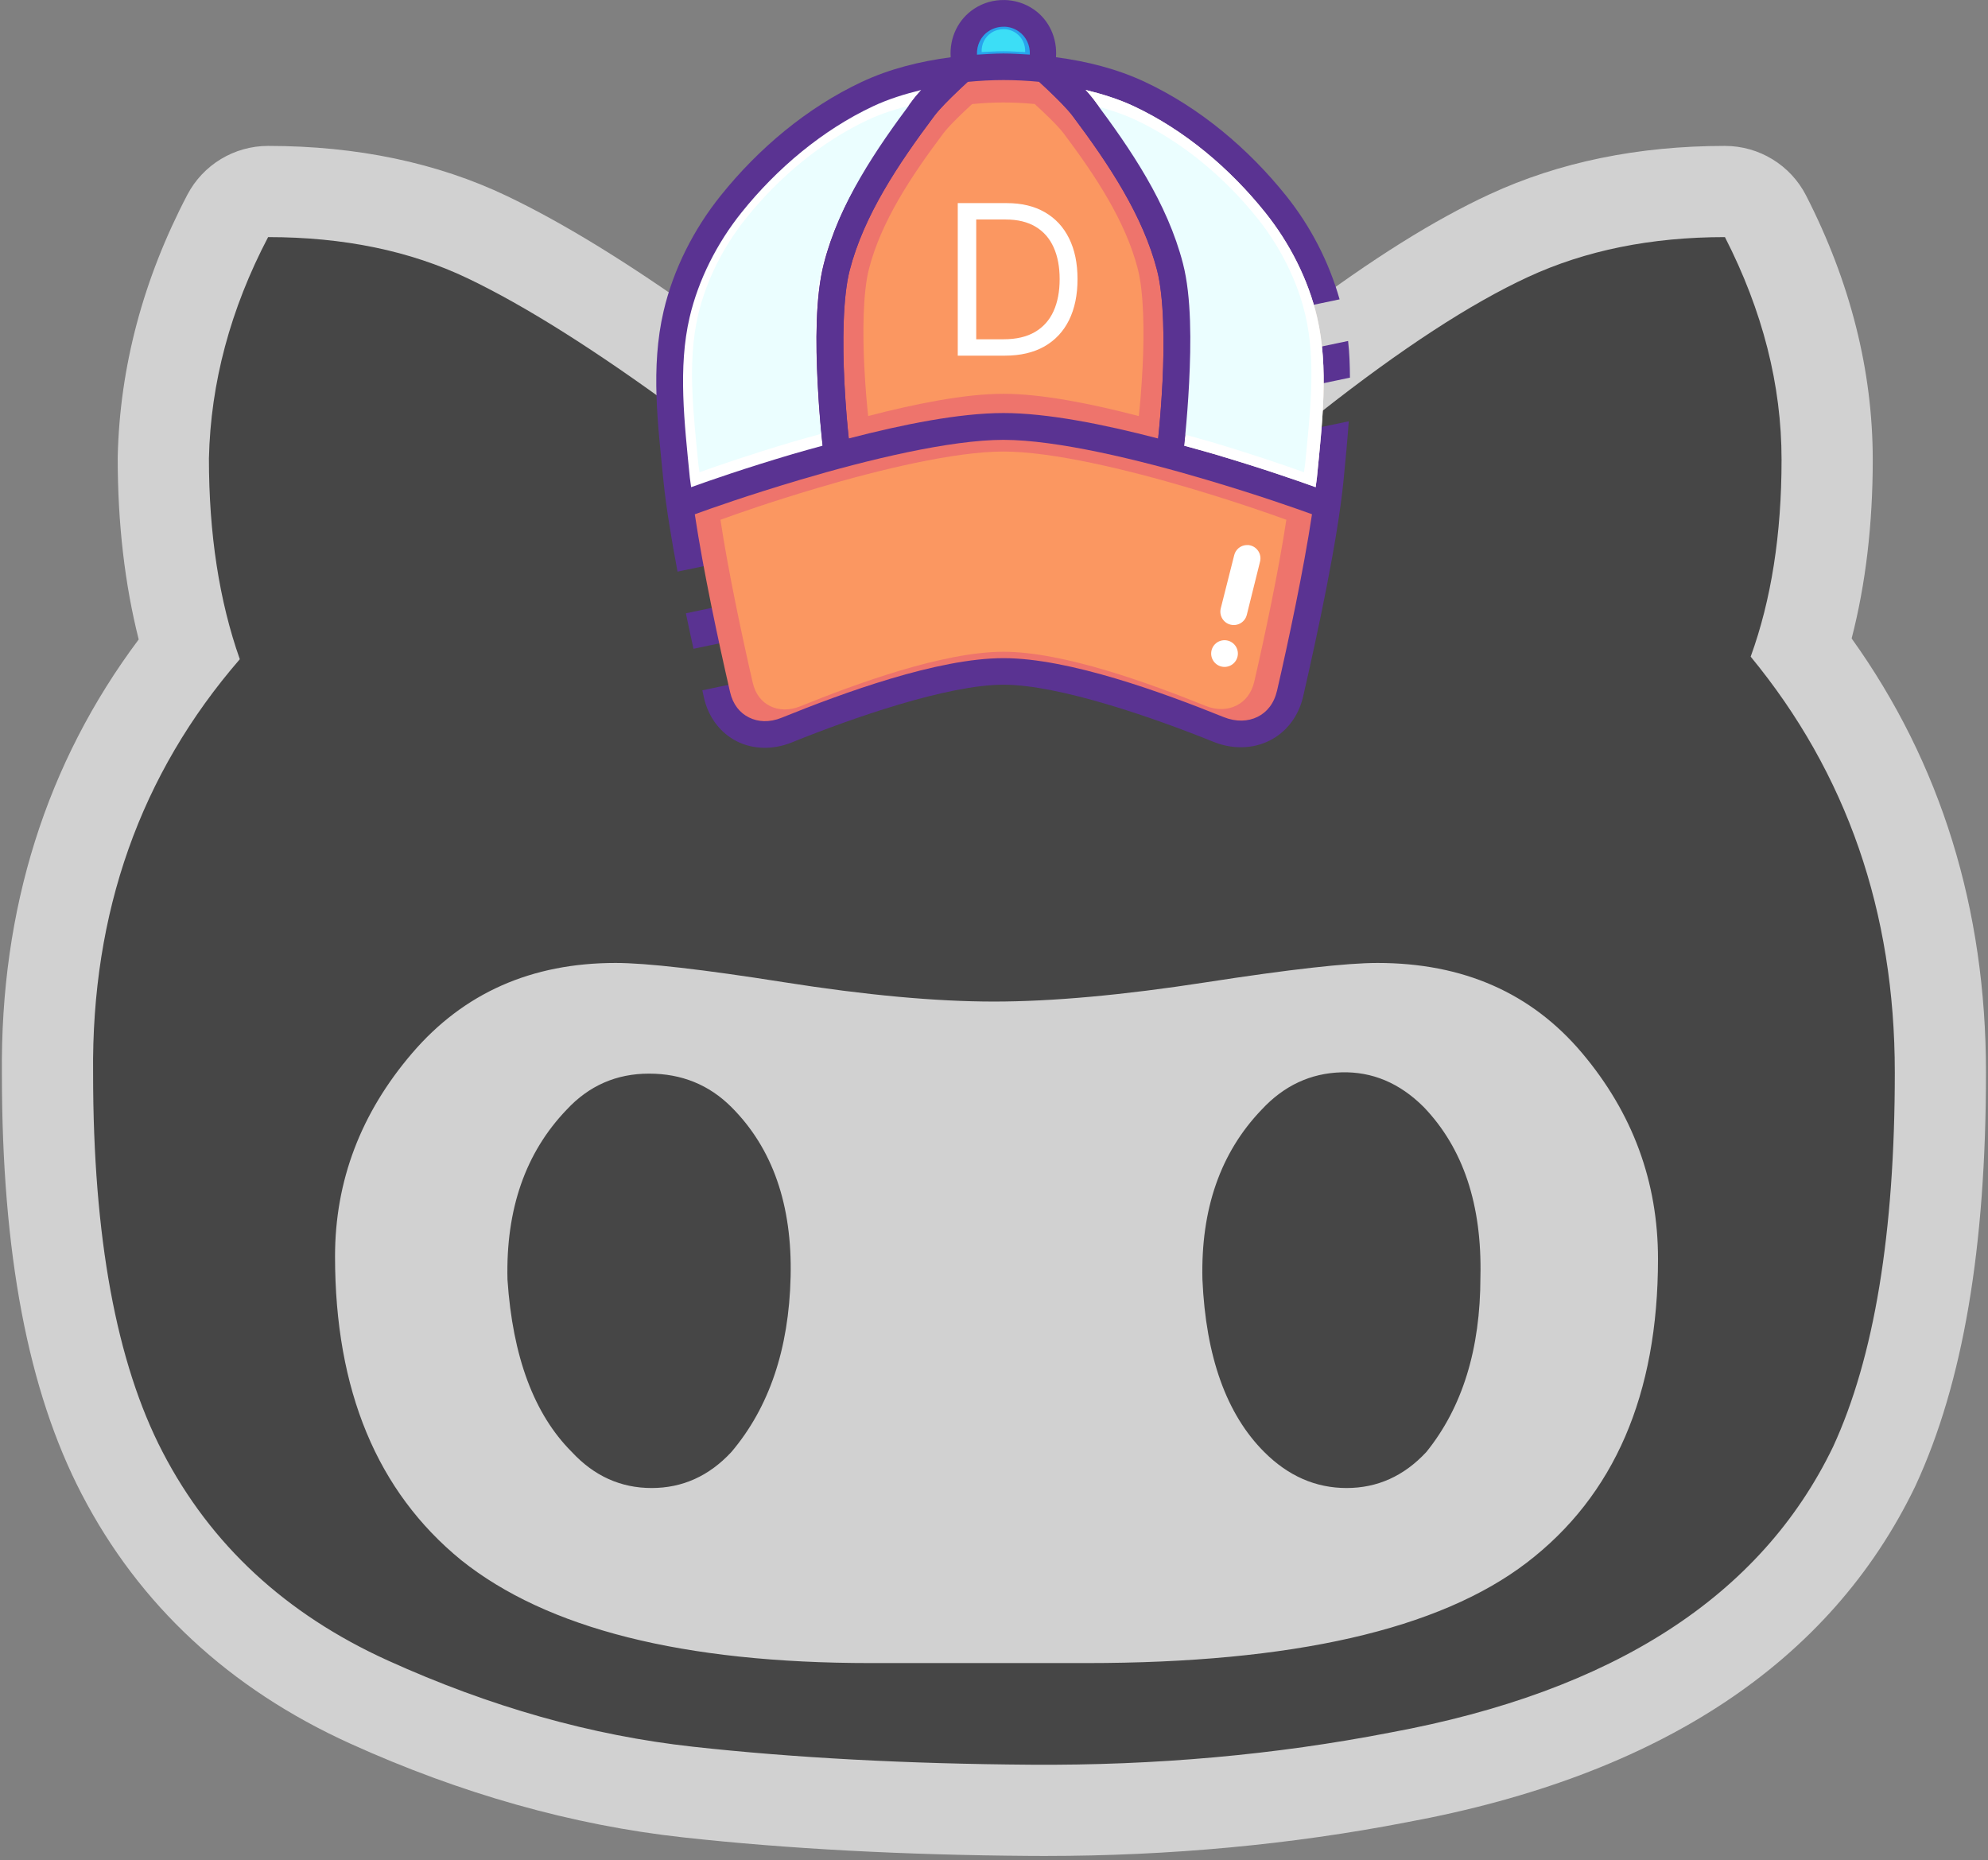 <svg width="218" height="204" viewBox="0 0 218 204" fill="none" xmlns="http://www.w3.org/2000/svg">
<rect x="0" y="0" width="218" height="204" fill="#808080" stroke="none"/>
<path d="M203.047 70.011C204.585 64.069 205.362 57.502 205.362 50.414C205.362 40.671 202.904 30.925 198.055 21.446C196.345 18.103 192.907 16 189.152 16C179.637 16 170.96 17.783 163.361 21.299C157.275 24.115 150.45 28.385 142.59 34.302C132.691 31.986 122.435 30.813 112.029 30.813L110.886 30.818C99.951 30.906 88.512 32.14 76.822 34.489C68.614 28.651 61.637 24.384 55.583 21.492C47.954 17.848 39.145 16 29.4 16C25.68 16 22.268 18.065 20.542 21.36C15.701 30.602 13.134 40.254 12.911 50.047C12.91 50.123 12.909 50.198 12.909 50.274C12.909 57.417 13.682 64.067 15.21 70.118C5.069 83.668 0.026 99.676 0.208 117.783C0.213 137.444 3.074 152.505 8.95 163.823C15.25 175.975 25.156 185.183 38.392 191.19C50.499 196.683 62.774 200.145 74.875 201.477C86.262 202.733 99.094 203.417 113.017 203.513C113.544 203.516 114.07 203.518 114.595 203.518C128.28 203.518 141.659 202.268 154.275 199.819C181.93 194.715 200.683 182.329 210.011 163.005C210.035 162.952 210.061 162.901 210.084 162.848C215.263 151.63 217.779 136.827 217.779 117.59C217.78 99.644 212.828 83.666 203.047 70.011Z" fill="#D1D1D1"/>
<path d="M181.813 138.052C181.813 129.584 179.038 122.058 173.487 115.472C167.936 108.887 160.457 105.594 151.049 105.594C147.662 105.594 141.405 106.299 132.279 107.71C123.152 109.122 115.391 109.827 108.994 109.827C102.596 109.827 94.928 109.122 85.991 107.71C77.053 106.299 70.891 105.594 67.504 105.594C58.284 105.594 50.851 108.887 45.206 115.472C39.561 122.058 36.739 129.491 36.739 137.77C36.739 152.447 41.349 163.548 50.569 171.076C59.977 178.602 74.936 182.366 95.446 182.366H119.154C141.734 182.366 157.822 178.696 167.419 171.358C177.016 164.019 181.813 152.917 181.813 138.052ZM191.975 72.006C202.512 84.801 207.781 99.995 207.781 117.589C207.781 135.182 205.523 148.871 201.007 158.656C193.105 175.026 176.922 185.469 152.461 189.984C139.854 192.431 126.73 193.606 113.087 193.512C99.445 193.418 87.074 192.76 75.972 191.536C64.87 190.313 53.721 187.162 42.526 182.082C31.33 177.001 23.098 169.381 17.829 159.219C12.749 149.435 10.209 135.605 10.209 117.73C10.021 100.042 15.383 84.895 26.297 72.288C24.039 65.891 22.91 58.552 22.91 50.273C23.097 41.994 25.261 33.903 29.4 26C37.679 26 44.971 27.505 51.274 30.516C57.578 33.526 65.339 38.418 74.559 45.193C87.166 42.37 99.303 40.912 110.968 40.818C122.634 40.724 133.925 42.182 144.838 45.193C153.682 38.231 161.256 33.292 167.56 30.375C173.863 27.458 181.06 26 189.152 26C193.291 34.091 195.362 42.229 195.362 50.414C195.362 58.599 194.232 65.797 191.975 72.006ZM80.205 121.399C84.721 125.915 86.885 132.125 86.697 140.028C86.509 147.929 84.345 154.328 80.205 159.219C77.759 161.854 74.843 163.171 71.455 163.171C68.067 163.171 65.151 161.854 62.705 159.219C58.565 155.079 56.213 148.777 55.649 140.31C55.461 132.595 57.625 126.385 62.141 121.681C64.587 119.047 67.598 117.73 71.173 117.73C74.748 117.73 77.759 118.953 80.205 121.399ZM156.129 121.399C160.457 125.915 162.526 132.125 162.339 140.028C162.339 147.929 160.363 154.328 156.412 159.219C153.965 161.854 151.049 163.171 147.662 163.171C144.275 163.171 141.264 161.854 138.631 159.219C134.49 155.079 132.232 148.777 131.856 140.31C131.668 132.595 133.833 126.385 138.348 121.681C140.793 119.047 143.71 117.683 147.097 117.588C150.483 117.495 153.494 118.765 156.129 121.399Z" fill="#464646"/>
<g clip-path="url(#clip0_37_62)">
<path d="M110.131 0.006C108.995 -0.023 107.858 0.293 106.865 0.933C105.054 2.099 104.099 4.165 104.251 6.281C100.89 6.725 97.558 7.543 94.476 8.992C88.459 11.822 83.147 16.309 79.016 21.467C76.089 25.12 73.849 29.499 72.77 34.113C71.317 40.323 72.16 46.691 72.746 52.662C73.025 55.501 73.618 59.054 74.296 62.683L77.614 61.99L78.569 66.549L75.212 67.252C75.495 68.633 75.762 69.835 76.047 71.142L79.536 70.41L80.491 74.968L77.019 75.695C77.076 75.943 77.147 76.307 77.202 76.547C77.701 78.716 79.058 80.424 80.834 81.306C82.609 82.187 84.779 82.237 86.823 81.414C93.362 78.766 103.886 75.082 110.039 75.082C116.141 75.082 126.535 78.708 133.083 81.351C135.172 82.194 137.392 82.119 139.203 81.219C141.015 80.319 142.389 78.597 142.898 76.38C144.45 69.623 146.681 59.284 147.331 52.661C147.538 50.549 147.748 48.382 147.903 46.197L143.121 47.198L142.166 42.64L148.034 41.41C148.02 40.07 147.986 38.729 147.829 37.389L141.199 38.779L140.244 34.22L146.896 32.825C145.724 28.693 143.689 24.779 141.039 21.472C136.908 16.314 131.596 11.827 125.579 8.997C122.49 7.544 119.161 6.717 115.798 6.275C115.947 4.233 115.082 2.223 113.367 1.035C112.394 0.364 111.265 0.019 110.13 0L110.131 0.006Z" fill="#5A3392"/>
<path d="M110.078 2.927C110.647 2.927 111.214 3.103 111.703 3.442C112.545 4.027 112.976 4.989 112.927 5.988C111.962 5.932 110.994 5.867 110.038 5.867C109.077 5.867 108.104 5.935 107.133 5.993C107.088 4.962 107.551 3.972 108.437 3.402C108.936 3.08 109.509 2.926 110.078 2.933V2.927H110.078Z" fill="#29A3EC"/>
<path d="M110.039 8.779C111.339 8.779 112.652 8.846 113.956 8.972C115.026 9.954 116.805 11.613 117.628 12.713C121.61 18.028 125.334 23.657 126.877 29.643C127.636 32.589 127.693 37.631 127.484 41.832C127.338 44.766 127.139 46.82 127.003 48.084C121.058 46.536 114.863 45.292 110.039 45.292C105.221 45.292 99.025 46.532 93.08 48.078C92.944 46.812 92.74 44.76 92.594 41.832C92.385 37.631 92.418 32.589 93.177 29.643C94.72 23.657 98.473 18.028 102.455 12.713C103.277 11.614 105.039 9.961 106.104 8.978C107.416 8.852 108.73 8.779 110.039 8.779H110.039V8.779Z" fill="#EE746C"/>
<path d="M119.007 9.854C120.855 10.305 122.664 10.864 124.349 11.656C129.887 14.26 134.863 18.46 138.745 23.307C141.416 26.641 143.465 30.655 144.431 34.786C145.723 40.309 145 46.359 144.409 52.385C144.375 52.688 144.309 53.099 144.271 53.42C142.035 52.62 138.392 51.35 133.129 49.788C132.078 49.476 130.951 49.179 129.852 48.873C129.969 47.84 130.234 45.437 130.407 41.986C130.622 37.67 130.656 32.555 129.715 28.905C127.999 22.249 124.005 16.359 119.963 10.963C119.701 10.613 119.345 10.229 119.008 9.853L119.007 9.854Z" fill="#FAEADF"/>
<path d="M101.047 9.86C100.712 10.234 100.358 10.616 100.098 10.964C96.055 16.36 92.061 22.25 90.346 28.907C89.405 32.557 89.438 37.671 89.654 41.988C89.826 45.438 90.085 47.842 90.203 48.874C89.105 49.181 87.981 49.477 86.931 49.79C81.669 51.351 78.026 52.621 75.789 53.422C75.756 53.101 75.676 52.69 75.646 52.387C75.055 46.36 74.332 40.31 75.624 34.788C76.591 30.657 78.639 26.642 81.31 23.308C85.193 18.461 90.191 14.261 95.729 11.657C97.407 10.868 99.209 10.31 101.048 9.861L101.047 9.86Z" fill="white"/>
<path d="M110.039 48.233C115.861 48.233 124.855 50.399 132.282 52.603C138.035 54.31 141.979 55.706 143.871 56.389C142.95 62.503 141.298 70.254 140.044 75.711C139.711 77.159 138.927 78.097 137.905 78.605C136.883 79.112 135.584 79.191 134.187 78.634C127.525 75.945 117.227 72.17 110.038 72.17C102.791 72.17 92.372 76.009 85.718 78.702C84.368 79.249 83.117 79.168 82.132 78.673C81.147 78.184 80.378 77.282 80.056 75.881C78.799 70.419 77.121 62.572 76.189 56.394C78.066 55.714 82.007 54.313 87.772 52.602C95.199 50.398 104.215 48.232 110.039 48.232V48.233V48.233Z" fill="#EE746C"/>
<path d="M110.039 49.514C104.7 49.514 96.43 51.497 89.62 53.518C84.334 55.086 80.725 56.371 79.004 56.995C79.858 62.66 81.392 69.855 82.544 74.864C82.84 76.147 83.546 76.978 84.449 77.426C85.352 77.875 86.499 77.951 87.738 77.458C93.838 74.989 103.393 71.47 110.039 71.47C116.63 71.47 126.071 74.93 132.18 77.395C133.46 77.911 134.652 77.838 135.589 77.363C136.525 76.898 137.245 76.037 137.551 74.709C138.7 69.705 140.212 62.6 141.057 56.995C139.323 56.368 135.71 55.083 130.435 53.517C123.625 51.497 115.378 49.514 110.039 49.514V49.514V49.514Z" fill="#FB9761"/>
<path d="M136.795 59.764C137.604 59.787 138.24 60.462 138.217 61.27C138.214 61.384 138.197 61.496 138.168 61.606L136.721 67.423C136.526 68.212 135.728 68.693 134.939 68.498C134.151 68.303 133.67 67.505 133.865 66.716C133.865 66.714 133.866 66.711 133.867 66.708L135.337 60.891C135.484 60.27 136.016 59.817 136.652 59.77C136.7 59.767 136.747 59.767 136.795 59.77L136.795 59.764Z" fill="white"/>
<path d="M134.279 70.202C135.087 70.202 135.743 70.858 135.743 71.666C135.743 72.475 135.087 73.131 134.279 73.131C133.47 73.131 132.814 72.475 132.814 71.666C132.814 70.858 133.47 70.202 134.279 70.202Z" fill="white"/>
<path d="M119.007 9.854C120.855 10.305 122.664 10.864 124.349 11.656C129.887 14.26 134.863 18.46 138.745 23.307C141.416 26.641 143.465 30.655 144.431 34.786C145.723 40.309 145 46.359 144.409 52.385C144.375 52.688 144.309 53.099 144.271 53.42C142.035 52.62 138.392 51.35 133.129 49.788C132.078 49.476 130.951 49.179 129.852 48.873C129.969 47.84 130.234 45.437 130.407 41.986C130.622 37.67 130.656 32.555 129.715 28.905C127.999 22.249 124.005 16.359 119.963 10.963C119.701 10.613 119.345 10.229 119.008 9.853L119.007 9.854Z" fill="white"/>
<path d="M100.065 11.497C99.755 11.843 99.428 12.195 99.186 12.518C95.448 17.509 91.754 22.956 90.167 29.112C89.297 32.487 89.328 37.218 89.528 41.21C89.688 44.401 89.927 46.624 90.036 47.579C89.021 47.863 87.981 48.137 87.01 48.425C82.143 49.87 78.774 51.044 76.705 51.784C76.672 51.488 76.594 51.107 76.573 50.828C76.027 45.254 75.358 39.659 76.551 34.551C77.444 30.73 79.34 27.017 81.809 23.934C85.4 19.452 90.023 15.568 95.145 13.159C96.697 12.429 98.363 11.914 100.065 11.498L100.065 11.497Z" fill="#EBFEFF"/>
<path d="M119.63 11.497C119.94 11.843 120.267 12.195 120.509 12.518C124.247 17.509 127.941 22.956 129.528 29.112C130.398 32.487 130.367 37.218 130.168 41.21C130.007 44.401 129.768 46.624 129.66 47.579C130.674 47.863 131.714 48.137 132.685 48.425C137.552 49.87 140.921 51.044 142.99 51.784C143.023 51.488 143.101 51.107 143.122 50.828C143.668 45.254 144.337 39.659 143.144 34.551C142.251 30.73 140.356 27.017 137.886 23.934C134.295 19.452 129.672 15.568 124.55 13.159C122.999 12.429 121.332 11.914 119.631 11.498L119.63 11.497Z" fill="#EBFEFF"/>
<path d="M110.038 11.238C111.177 11.238 112.325 11.294 113.466 11.408C114.402 12.267 115.958 13.718 116.679 14.68C120.162 19.33 123.421 24.255 124.77 29.492C125.434 32.069 125.484 36.481 125.3 40.156C125.173 42.722 124.999 44.52 124.88 45.625C119.678 44.271 114.258 43.183 110.038 43.183C105.823 43.183 100.402 44.269 95.201 45.62C95.082 44.513 94.904 42.718 94.776 40.156C94.594 36.481 94.623 32.07 95.287 29.493C96.636 24.255 99.92 19.331 103.403 14.68C104.122 13.72 105.664 12.273 106.596 11.413C107.744 11.302 108.893 11.237 110.038 11.237L110.038 11.238Z" fill="#FB9761"/>
<path d="M110.07 3.199C110.539 3.199 111.005 3.342 111.407 3.622C112.1 4.104 112.456 4.895 112.416 5.717C111.621 5.674 110.825 5.618 110.038 5.618C109.247 5.618 108.447 5.674 107.647 5.717C107.603 4.868 107.991 4.054 108.721 3.585C109.131 3.321 109.603 3.194 110.072 3.199H110.07Z" fill="#3CDEF6"/>
<path d="M114.896 5.866L112.972 8.071C112.972 8.071 116.506 11.232 117.62 12.719C121.601 18.034 125.351 23.659 126.893 29.646C127.653 32.591 127.687 37.638 127.477 41.838C127.268 46.039 126.85 49.426 126.85 49.426L129.747 49.793C129.747 49.793 130.18 46.306 130.396 41.989C130.611 37.673 130.666 32.56 129.725 28.911C128.01 22.254 123.996 16.364 119.954 10.968C118.345 8.82 114.896 5.866 114.896 5.866V5.866Z" fill="#5A3392"/>
<path d="M105.167 5.866C105.167 5.866 101.719 8.819 100.109 10.968C96.067 16.364 92.053 22.254 90.338 28.91C89.397 32.56 89.452 37.672 89.668 41.989C89.883 46.305 90.316 49.793 90.316 49.793L93.213 49.425C93.213 49.425 92.796 46.038 92.586 41.838C92.376 37.637 92.41 32.591 93.17 29.645C94.713 23.659 98.462 18.034 102.444 12.719C103.558 11.232 107.113 8.071 107.113 8.071L105.167 5.865V5.866Z" fill="#5A3392"/>
<path d="M110.188 39H105.026V22.273H110.416C112.039 22.273 113.427 22.608 114.582 23.277C115.736 23.942 116.621 24.897 117.236 26.144C117.851 27.386 118.159 28.872 118.159 30.604C118.159 32.346 117.849 33.846 117.228 35.104C116.607 36.356 115.703 37.32 114.516 37.995C113.329 38.665 111.886 39 110.188 39ZM107.051 37.203H110.057C111.44 37.203 112.586 36.936 113.495 36.403C114.405 35.869 115.083 35.109 115.529 34.124C115.976 33.138 116.199 31.965 116.199 30.604C116.199 29.253 115.978 28.091 115.537 27.116C115.096 26.136 114.437 25.385 113.561 24.862C112.684 24.334 111.592 24.07 110.286 24.07H107.051V37.203Z" fill="white"/>
</g>
<defs>
<clipPath id="clip0_37_62">
<rect width="82" height="82" fill="white" transform="translate(69)"/>
</clipPath>
</defs>
</svg>
